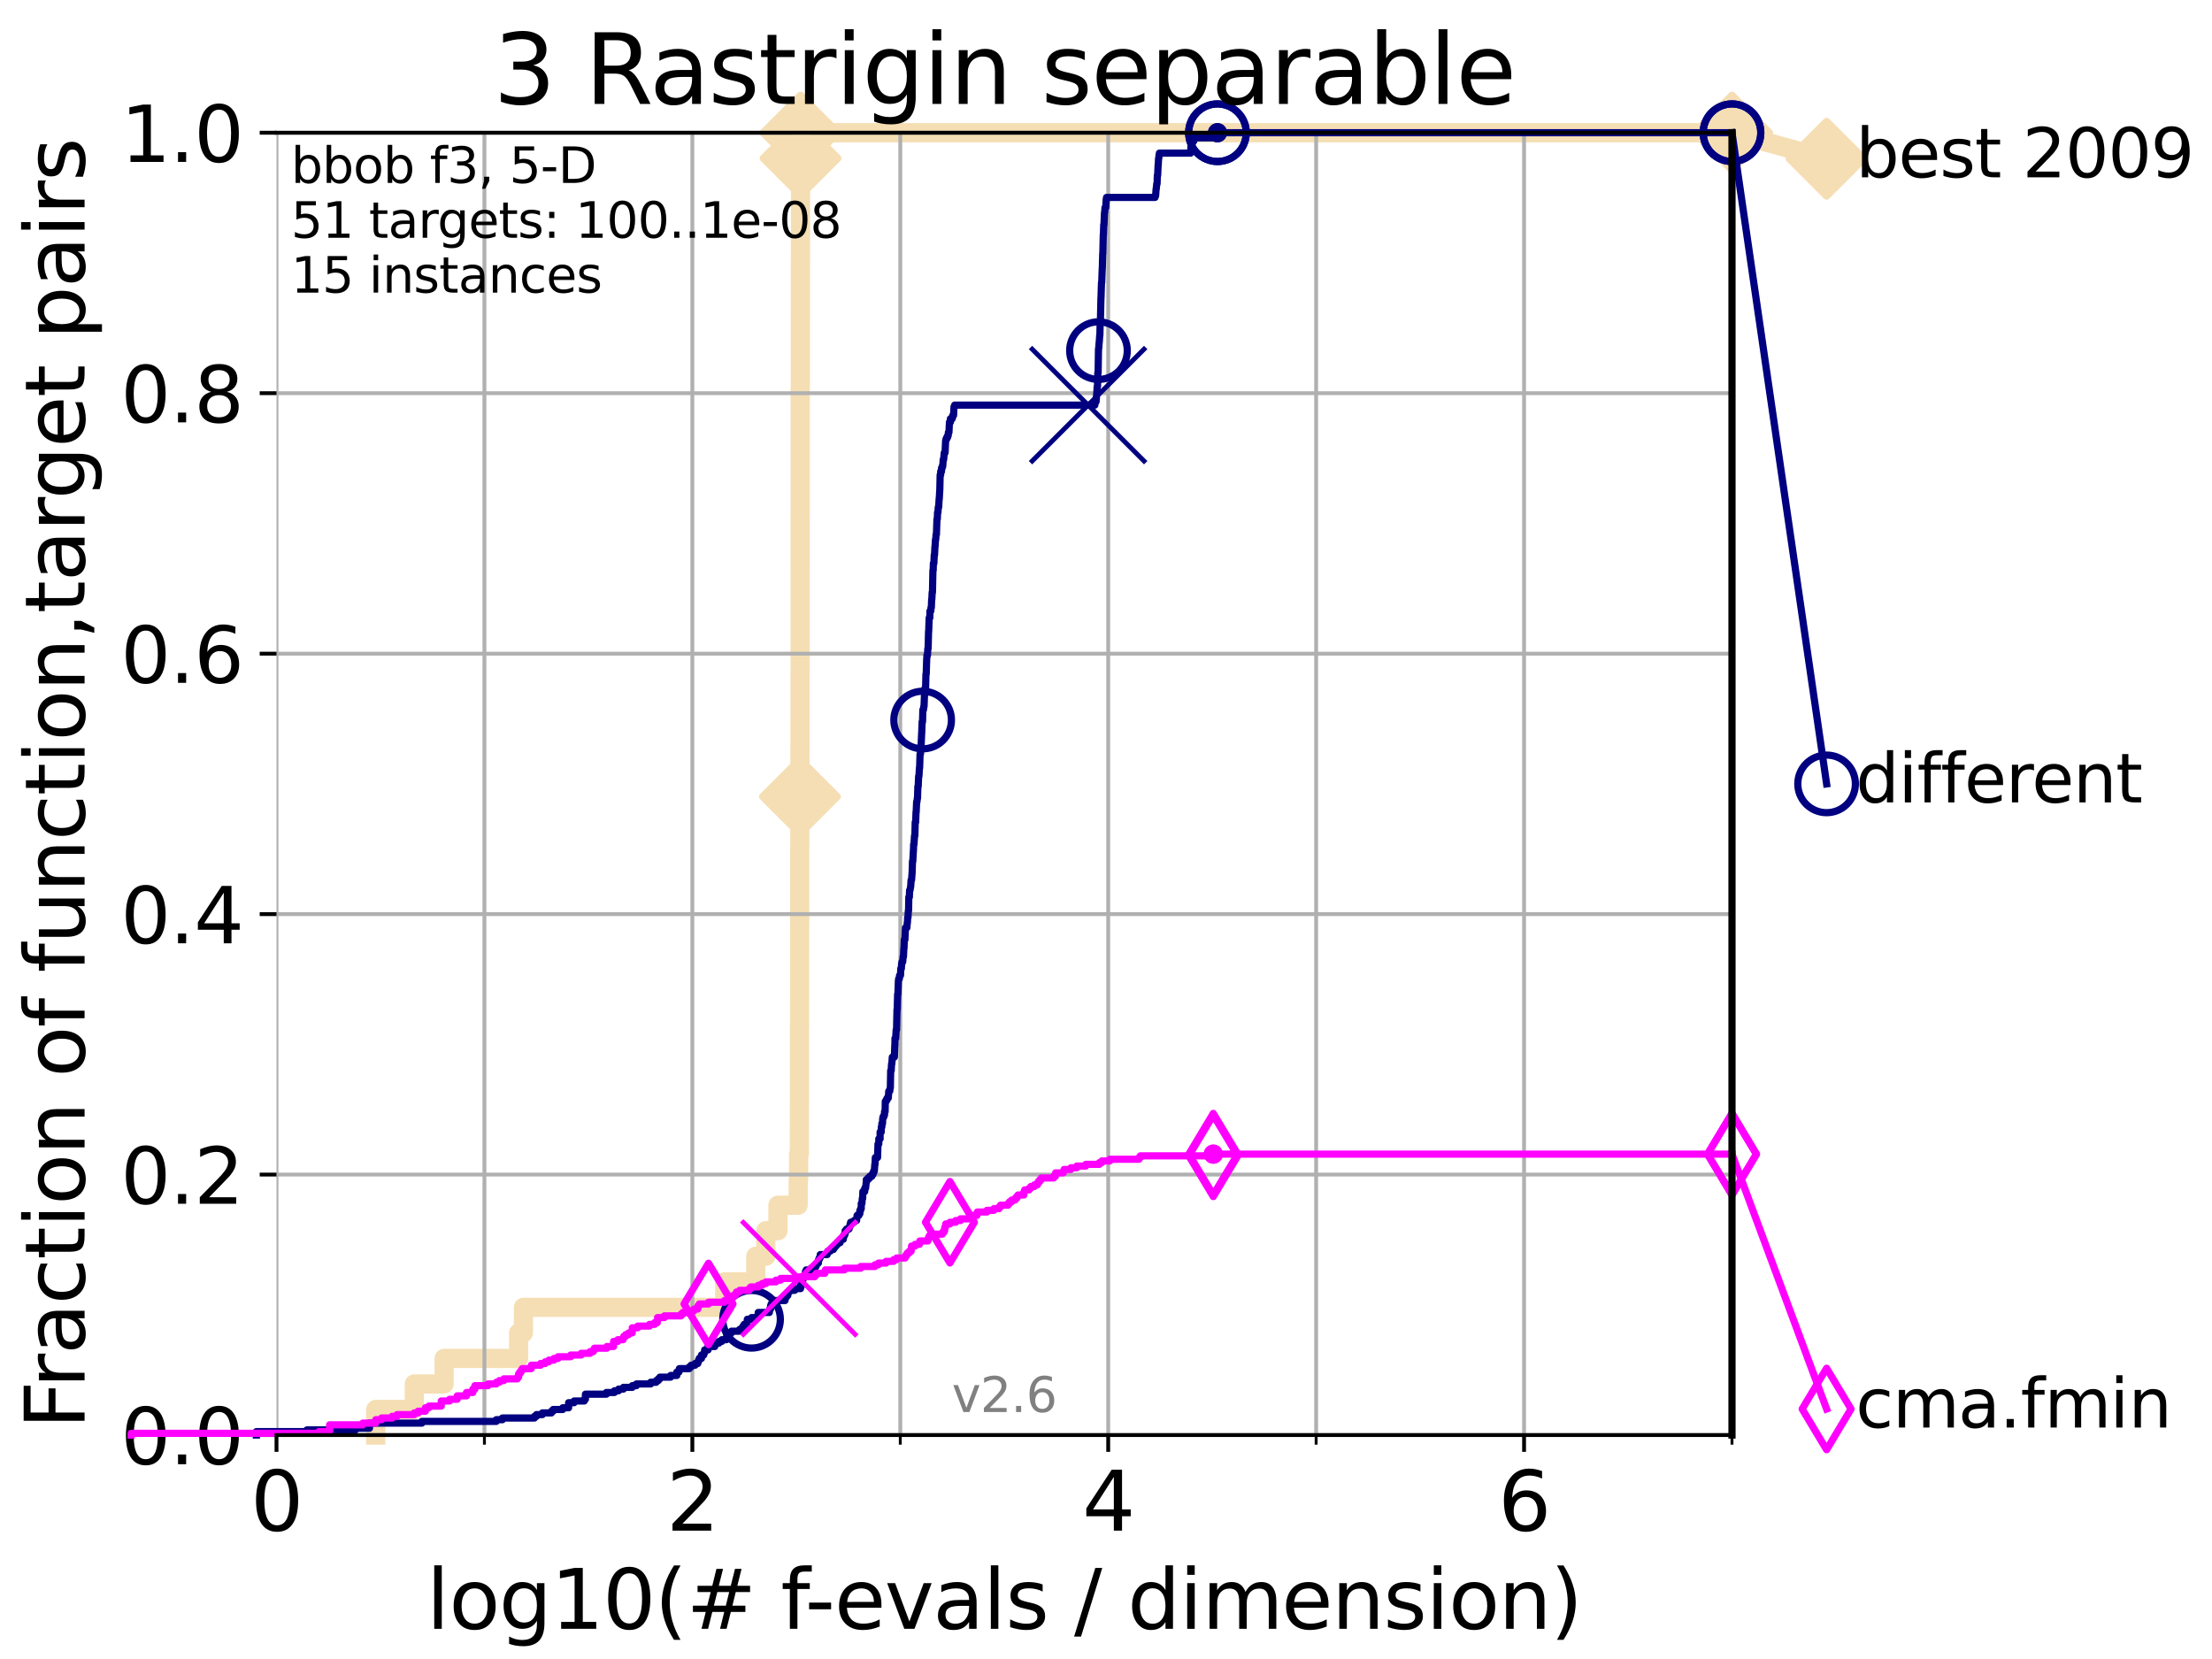 <?xml version="1.0" encoding="utf-8" standalone="no"?>
<!DOCTYPE svg PUBLIC "-//W3C//DTD SVG 1.1//EN"
  "http://www.w3.org/Graphics/SVG/1.1/DTD/svg11.dtd">
<svg height="345.6pt" version="1.1" viewBox="0 0 460.8 345.6" width="460.8pt" xmlns="http://www.w3.org/2000/svg" xmlns:xlink="http://www.w3.org/1999/xlink">
 <defs>
  <style type="text/css">*{stroke-linecap:butt;stroke-linejoin:round;}</style>
 </defs>
 <g id="figure_1">
  <g id="patch_1">
   <path d="M 0 345.6 
L 460.8 345.6 
L 460.8 0 
L 0 0 
z
" style="fill:#ffffff;"/>
  </g>
  <g id="axes_1">
   <g id="patch_2">
    <path d="M 57.6 298.944 
L 360.806 298.944 
L 360.806 27.648 
L 57.6 27.648 
z
" style="fill:#ffffff;"/>
   </g>
   <g id="line2d_1">
    <path d="M 78.267 298.944 
L 78.267 293.624 
L 86.307 293.624 
L 86.307 288.305 
L 92.52 288.305 
L 92.52 282.985 
L 108.034 282.985 
L 108.034 277.666 
L 109.038 277.666 
L 109.038 272.346 
L 150.985 272.346 
L 150.985 267.027 
L 157.438 267.027 
L 157.438 261.707 
L 159.535 261.707 
L 159.535 256.388 
L 162.06 256.388 
L 162.06 251.068 
L 166.275 251.068 
L 166.275 245.749 
L 166.368 245.749 
L 166.368 240.429 
L 166.518 240.429 
L 166.518 235.11 
L 166.53 235.11 
L 166.53 229.79 
L 166.541 229.79 
L 166.541 213.832 
L 166.564 213.832 
L 166.564 208.512 
L 166.576 208.512 
L 166.576 197.873 
L 166.587 197.873 
L 166.587 192.553 
L 166.599 192.553 
L 166.599 176.595 
L 166.61 176.595 
L 166.61 171.275 
L 166.633 171.275 
L 166.633 165.956 
L 166.644 165.956 
L 166.644 155.317 
L 166.656 155.317 
L 166.656 149.997 
L 166.667 149.997 
L 166.667 139.358 
L 166.679 139.358 
L 166.679 118.08 
L 166.69 118.08 
L 166.69 107.441 
L 166.701 107.441 
L 166.701 80.843 
L 166.724 80.843 
L 166.724 64.885 
L 166.735 64.885 
L 166.735 54.246 
L 166.747 54.246 
L 166.747 48.926 
L 166.758 48.926 
L 166.758 32.968 
L 166.77 32.968 
L 166.77 27.648 
L 360.806 27.648 
" style="fill:none;stroke:#f5deb3;stroke-linecap:square;stroke-width:4;"/>
   </g>
   <g id="line2d_2">
    <defs>
     <path d="M -0 7.778 
L 7.778 0 
L 0 -7.778 
L -7.778 -0 
z
" id="m46ca8166ab" style="stroke:#f5deb3;stroke-linejoin:miter;stroke-width:1.5;"/>
    </defs>
    <g>
     <use style="fill:#f5deb3;stroke:#f5deb3;stroke-linejoin:miter;stroke-width:1.5;" x="166.644" xlink:href="#m46ca8166ab" y="165.956"/>
     <use style="fill:#f5deb3;stroke:#f5deb3;stroke-linejoin:miter;stroke-width:1.5;" x="166.77" xlink:href="#m46ca8166ab" y="32.968"/>
     <use style="fill:#f5deb3;stroke:#f5deb3;stroke-linejoin:miter;stroke-width:1.5;" x="166.77" xlink:href="#m46ca8166ab" y="27.648"/>
     <use style="fill:#f5deb3;stroke:#f5deb3;stroke-linejoin:miter;stroke-width:1.5;" x="166.77" xlink:href="#m46ca8166ab" y="27.648"/>
     <use style="fill:#f5deb3;stroke:#f5deb3;stroke-linejoin:miter;stroke-width:1.5;" x="360.806" xlink:href="#m46ca8166ab" y="27.648"/>
    </g>
   </g>
   <g id="line2d_3">
    <path style="fill:none;stroke:#f5deb3;stroke-linecap:square;stroke-width:4;"/>
    <g/>
   </g>
   <g id="line2d_4">
    <path d="M 360.806 27.648 
L 380.515 33.074 
" style="fill:none;stroke:#f5deb3;stroke-linecap:square;stroke-width:4;"/>
    <g>
     <use style="fill:#f5deb3;stroke:#f5deb3;stroke-linejoin:miter;stroke-width:1.5;" x="360.806" xlink:href="#m46ca8166ab" y="27.648"/>
     <use style="fill:#f5deb3;stroke:#f5deb3;stroke-linejoin:miter;stroke-width:1.5;" x="380.515" xlink:href="#m46ca8166ab" y="33.074"/>
    </g>
   </g>
   <g id="matplotlib.axis_1">
    <g id="xtick_1">
     <g id="line2d_5">
      <path clip-path="url(#pc44eb82079)" d="M 57.6 298.944 
L 57.6 27.648 
" style="fill:none;stroke:#b0b0b0;stroke-linecap:square;stroke-width:0.8;"/>
     </g>
     <g id="line2d_6">
      <defs>
       <path d="M 0 0 
L 0 3.5 
" id="m13289d8b1b" style="stroke:#000000;stroke-width:0.8;"/>
      </defs>
      <g>
       <use style="stroke:#000000;stroke-width:0.8;" x="57.6" xlink:href="#m13289d8b1b" y="298.944"/>
      </g>
     </g>
     <g id="text_1">
      <!-- 0 -->
      <g transform="translate(52.192 318.861)scale(0.17 -0.17)">
       <defs>
        <path d="M 2034 4250 
Q 1547 4250 1301 3770 
Q 1056 3291 1056 2328 
Q 1056 1369 1301 889 
Q 1547 409 2034 409 
Q 2525 409 2770 889 
Q 3016 1369 3016 2328 
Q 3016 3291 2770 3770 
Q 2525 4250 2034 4250 
z
M 2034 4750 
Q 2819 4750 3233 4129 
Q 3647 3509 3647 2328 
Q 3647 1150 3233 529 
Q 2819 -91 2034 -91 
Q 1250 -91 836 529 
Q 422 1150 422 2328 
Q 422 3509 836 4129 
Q 1250 4750 2034 4750 
z
" id="DejaVuSans-30" transform="scale(0.016)"/>
       </defs>
       <use xlink:href="#DejaVuSans-30"/>
      </g>
     </g>
    </g>
    <g id="xtick_2">
     <g id="line2d_7">
      <path clip-path="url(#pc44eb82079)" d="M 144.23 298.944 
L 144.23 27.648 
" style="fill:none;stroke:#b0b0b0;stroke-linecap:square;stroke-width:0.8;"/>
     </g>
     <g id="line2d_8">
      <g>
       <use style="stroke:#000000;stroke-width:0.8;" x="144.23" xlink:href="#m13289d8b1b" y="298.944"/>
      </g>
     </g>
     <g id="text_2">
      <!-- 2 -->
      <g transform="translate(138.822 318.861)scale(0.17 -0.17)">
       <defs>
        <path d="M 1228 531 
L 3431 531 
L 3431 0 
L 469 0 
L 469 531 
Q 828 903 1448 1529 
Q 2069 2156 2228 2338 
Q 2531 2678 2651 2914 
Q 2772 3150 2772 3378 
Q 2772 3750 2511 3984 
Q 2250 4219 1831 4219 
Q 1534 4219 1204 4116 
Q 875 4013 500 3803 
L 500 4441 
Q 881 4594 1212 4672 
Q 1544 4750 1819 4750 
Q 2544 4750 2975 4387 
Q 3406 4025 3406 3419 
Q 3406 3131 3298 2873 
Q 3191 2616 2906 2266 
Q 2828 2175 2409 1742 
Q 1991 1309 1228 531 
z
" id="DejaVuSans-32" transform="scale(0.016)"/>
       </defs>
       <use xlink:href="#DejaVuSans-32"/>
      </g>
     </g>
    </g>
    <g id="xtick_3">
     <g id="line2d_9">
      <path clip-path="url(#pc44eb82079)" d="M 230.861 298.944 
L 230.861 27.648 
" style="fill:none;stroke:#b0b0b0;stroke-linecap:square;stroke-width:0.8;"/>
     </g>
     <g id="line2d_10">
      <g>
       <use style="stroke:#000000;stroke-width:0.8;" x="230.861" xlink:href="#m13289d8b1b" y="298.944"/>
      </g>
     </g>
     <g id="text_3">
      <!-- 4 -->
      <g transform="translate(225.453 318.861)scale(0.17 -0.17)">
       <defs>
        <path d="M 2419 4116 
L 825 1625 
L 2419 1625 
L 2419 4116 
z
M 2253 4666 
L 3047 4666 
L 3047 1625 
L 3713 1625 
L 3713 1100 
L 3047 1100 
L 3047 0 
L 2419 0 
L 2419 1100 
L 313 1100 
L 313 1709 
L 2253 4666 
z
" id="DejaVuSans-34" transform="scale(0.016)"/>
       </defs>
       <use xlink:href="#DejaVuSans-34"/>
      </g>
     </g>
    </g>
    <g id="xtick_4">
     <g id="line2d_11">
      <path clip-path="url(#pc44eb82079)" d="M 317.491 298.944 
L 317.491 27.648 
" style="fill:none;stroke:#b0b0b0;stroke-linecap:square;stroke-width:0.8;"/>
     </g>
     <g id="line2d_12">
      <g>
       <use style="stroke:#000000;stroke-width:0.8;" x="317.491" xlink:href="#m13289d8b1b" y="298.944"/>
      </g>
     </g>
     <g id="text_4">
      <!-- 6 -->
      <g transform="translate(312.083 318.861)scale(0.17 -0.17)">
       <defs>
        <path d="M 2113 2584 
Q 1688 2584 1439 2293 
Q 1191 2003 1191 1497 
Q 1191 994 1439 701 
Q 1688 409 2113 409 
Q 2538 409 2786 701 
Q 3034 994 3034 1497 
Q 3034 2003 2786 2293 
Q 2538 2584 2113 2584 
z
M 3366 4563 
L 3366 3988 
Q 3128 4100 2886 4159 
Q 2644 4219 2406 4219 
Q 1781 4219 1451 3797 
Q 1122 3375 1075 2522 
Q 1259 2794 1537 2939 
Q 1816 3084 2150 3084 
Q 2853 3084 3261 2657 
Q 3669 2231 3669 1497 
Q 3669 778 3244 343 
Q 2819 -91 2113 -91 
Q 1303 -91 875 529 
Q 447 1150 447 2328 
Q 447 3434 972 4092 
Q 1497 4750 2381 4750 
Q 2619 4750 2861 4703 
Q 3103 4656 3366 4563 
z
" id="DejaVuSans-36" transform="scale(0.016)"/>
       </defs>
       <use xlink:href="#DejaVuSans-36"/>
      </g>
     </g>
    </g>
    <g id="xtick_5">
     <g id="line2d_13">
      <path clip-path="url(#pc44eb82079)" d="M 100.915 298.944 
L 100.915 27.648 
" style="fill:none;stroke:#b0b0b0;stroke-linecap:square;stroke-width:0.8;"/>
     </g>
     <g id="line2d_14">
      <defs>
       <path d="M 0 0 
L 0 2 
" id="m2c85f7bd6b" style="stroke:#000000;stroke-width:0.6;"/>
      </defs>
      <g>
       <use style="stroke:#000000;stroke-width:0.6;" x="100.915" xlink:href="#m2c85f7bd6b" y="298.944"/>
      </g>
     </g>
    </g>
    <g id="xtick_6">
     <g id="line2d_15">
      <path clip-path="url(#pc44eb82079)" d="M 187.546 298.944 
L 187.546 27.648 
" style="fill:none;stroke:#b0b0b0;stroke-linecap:square;stroke-width:0.8;"/>
     </g>
     <g id="line2d_16">
      <g>
       <use style="stroke:#000000;stroke-width:0.6;" x="187.546" xlink:href="#m2c85f7bd6b" y="298.944"/>
      </g>
     </g>
    </g>
    <g id="xtick_7">
     <g id="line2d_17">
      <path clip-path="url(#pc44eb82079)" d="M 274.176 298.944 
L 274.176 27.648 
" style="fill:none;stroke:#b0b0b0;stroke-linecap:square;stroke-width:0.8;"/>
     </g>
     <g id="line2d_18">
      <g>
       <use style="stroke:#000000;stroke-width:0.6;" x="274.176" xlink:href="#m2c85f7bd6b" y="298.944"/>
      </g>
     </g>
    </g>
    <g id="xtick_8">
     <g id="line2d_19">
      <path clip-path="url(#pc44eb82079)" d="M 360.806 298.944 
L 360.806 27.648 
" style="fill:none;stroke:#b0b0b0;stroke-linecap:square;stroke-width:0.8;"/>
     </g>
     <g id="line2d_20">
      <g>
       <use style="stroke:#000000;stroke-width:0.6;" x="360.806" xlink:href="#m2c85f7bd6b" y="298.944"/>
      </g>
     </g>
    </g>
    <g id="text_5">
     <!-- log10(# f-evals / dimension) -->
     <g transform="translate(88.823 339.314)scale(0.17 -0.17)">
      <defs>
       <path d="M 603 4863 
L 1178 4863 
L 1178 0 
L 603 0 
L 603 4863 
z
" id="DejaVuSans-6c" transform="scale(0.016)"/>
       <path d="M 1959 3097 
Q 1497 3097 1228 2736 
Q 959 2375 959 1747 
Q 959 1119 1226 758 
Q 1494 397 1959 397 
Q 2419 397 2687 759 
Q 2956 1122 2956 1747 
Q 2956 2369 2687 2733 
Q 2419 3097 1959 3097 
z
M 1959 3584 
Q 2709 3584 3137 3096 
Q 3566 2609 3566 1747 
Q 3566 888 3137 398 
Q 2709 -91 1959 -91 
Q 1206 -91 779 398 
Q 353 888 353 1747 
Q 353 2609 779 3096 
Q 1206 3584 1959 3584 
z
" id="DejaVuSans-6f" transform="scale(0.016)"/>
       <path d="M 2906 1791 
Q 2906 2416 2648 2759 
Q 2391 3103 1925 3103 
Q 1463 3103 1205 2759 
Q 947 2416 947 1791 
Q 947 1169 1205 825 
Q 1463 481 1925 481 
Q 2391 481 2648 825 
Q 2906 1169 2906 1791 
z
M 3481 434 
Q 3481 -459 3084 -895 
Q 2688 -1331 1869 -1331 
Q 1566 -1331 1297 -1286 
Q 1028 -1241 775 -1147 
L 775 -588 
Q 1028 -725 1275 -790 
Q 1522 -856 1778 -856 
Q 2344 -856 2625 -561 
Q 2906 -266 2906 331 
L 2906 616 
Q 2728 306 2450 153 
Q 2172 0 1784 0 
Q 1141 0 747 490 
Q 353 981 353 1791 
Q 353 2603 747 3093 
Q 1141 3584 1784 3584 
Q 2172 3584 2450 3431 
Q 2728 3278 2906 2969 
L 2906 3500 
L 3481 3500 
L 3481 434 
z
" id="DejaVuSans-67" transform="scale(0.016)"/>
       <path d="M 794 531 
L 1825 531 
L 1825 4091 
L 703 3866 
L 703 4441 
L 1819 4666 
L 2450 4666 
L 2450 531 
L 3481 531 
L 3481 0 
L 794 0 
L 794 531 
z
" id="DejaVuSans-31" transform="scale(0.016)"/>
       <path d="M 1984 4856 
Q 1566 4138 1362 3434 
Q 1159 2731 1159 2009 
Q 1159 1288 1364 580 
Q 1569 -128 1984 -844 
L 1484 -844 
Q 1016 -109 783 600 
Q 550 1309 550 2009 
Q 550 2706 781 3412 
Q 1013 4119 1484 4856 
L 1984 4856 
z
" id="DejaVuSans-28" transform="scale(0.016)"/>
       <path d="M 3272 2816 
L 2363 2816 
L 2100 1772 
L 3016 1772 
L 3272 2816 
z
M 2803 4594 
L 2478 3297 
L 3391 3297 
L 3719 4594 
L 4219 4594 
L 3897 3297 
L 4872 3297 
L 4872 2816 
L 3775 2816 
L 3519 1772 
L 4513 1772 
L 4513 1294 
L 3397 1294 
L 3072 0 
L 2572 0 
L 2894 1294 
L 1978 1294 
L 1656 0 
L 1153 0 
L 1478 1294 
L 494 1294 
L 494 1772 
L 1594 1772 
L 1856 2816 
L 850 2816 
L 850 3297 
L 1978 3297 
L 2297 4594 
L 2803 4594 
z
" id="DejaVuSans-23" transform="scale(0.016)"/>
       <path id="DejaVuSans-20" transform="scale(0.016)"/>
       <path d="M 2375 4863 
L 2375 4384 
L 1825 4384 
Q 1516 4384 1395 4259 
Q 1275 4134 1275 3809 
L 1275 3500 
L 2222 3500 
L 2222 3053 
L 1275 3053 
L 1275 0 
L 697 0 
L 697 3053 
L 147 3053 
L 147 3500 
L 697 3500 
L 697 3744 
Q 697 4328 969 4595 
Q 1241 4863 1831 4863 
L 2375 4863 
z
" id="DejaVuSans-66" transform="scale(0.016)"/>
       <path d="M 313 2009 
L 1997 2009 
L 1997 1497 
L 313 1497 
L 313 2009 
z
" id="DejaVuSans-2d" transform="scale(0.016)"/>
       <path d="M 3597 1894 
L 3597 1613 
L 953 1613 
Q 991 1019 1311 708 
Q 1631 397 2203 397 
Q 2534 397 2845 478 
Q 3156 559 3463 722 
L 3463 178 
Q 3153 47 2828 -22 
Q 2503 -91 2169 -91 
Q 1331 -91 842 396 
Q 353 884 353 1716 
Q 353 2575 817 3079 
Q 1281 3584 2069 3584 
Q 2775 3584 3186 3129 
Q 3597 2675 3597 1894 
z
M 3022 2063 
Q 3016 2534 2758 2815 
Q 2500 3097 2075 3097 
Q 1594 3097 1305 2825 
Q 1016 2553 972 2059 
L 3022 2063 
z
" id="DejaVuSans-65" transform="scale(0.016)"/>
       <path d="M 191 3500 
L 800 3500 
L 1894 563 
L 2988 3500 
L 3597 3500 
L 2284 0 
L 1503 0 
L 191 3500 
z
" id="DejaVuSans-76" transform="scale(0.016)"/>
       <path d="M 2194 1759 
Q 1497 1759 1228 1600 
Q 959 1441 959 1056 
Q 959 750 1161 570 
Q 1363 391 1709 391 
Q 2188 391 2477 730 
Q 2766 1069 2766 1631 
L 2766 1759 
L 2194 1759 
z
M 3341 1997 
L 3341 0 
L 2766 0 
L 2766 531 
Q 2569 213 2275 61 
Q 1981 -91 1556 -91 
Q 1019 -91 701 211 
Q 384 513 384 1019 
Q 384 1609 779 1909 
Q 1175 2209 1959 2209 
L 2766 2209 
L 2766 2266 
Q 2766 2663 2505 2880 
Q 2244 3097 1772 3097 
Q 1472 3097 1187 3025 
Q 903 2953 641 2809 
L 641 3341 
Q 956 3463 1253 3523 
Q 1550 3584 1831 3584 
Q 2591 3584 2966 3190 
Q 3341 2797 3341 1997 
z
" id="DejaVuSans-61" transform="scale(0.016)"/>
       <path d="M 2834 3397 
L 2834 2853 
Q 2591 2978 2328 3040 
Q 2066 3103 1784 3103 
Q 1356 3103 1142 2972 
Q 928 2841 928 2578 
Q 928 2378 1081 2264 
Q 1234 2150 1697 2047 
L 1894 2003 
Q 2506 1872 2764 1633 
Q 3022 1394 3022 966 
Q 3022 478 2636 193 
Q 2250 -91 1575 -91 
Q 1294 -91 989 -36 
Q 684 19 347 128 
L 347 722 
Q 666 556 975 473 
Q 1284 391 1588 391 
Q 1994 391 2212 530 
Q 2431 669 2431 922 
Q 2431 1156 2273 1281 
Q 2116 1406 1581 1522 
L 1381 1569 
Q 847 1681 609 1914 
Q 372 2147 372 2553 
Q 372 3047 722 3315 
Q 1072 3584 1716 3584 
Q 2034 3584 2315 3537 
Q 2597 3491 2834 3397 
z
" id="DejaVuSans-73" transform="scale(0.016)"/>
       <path d="M 1625 4666 
L 2156 4666 
L 531 -594 
L 0 -594 
L 1625 4666 
z
" id="DejaVuSans-2f" transform="scale(0.016)"/>
       <path d="M 2906 2969 
L 2906 4863 
L 3481 4863 
L 3481 0 
L 2906 0 
L 2906 525 
Q 2725 213 2448 61 
Q 2172 -91 1784 -91 
Q 1150 -91 751 415 
Q 353 922 353 1747 
Q 353 2572 751 3078 
Q 1150 3584 1784 3584 
Q 2172 3584 2448 3432 
Q 2725 3281 2906 2969 
z
M 947 1747 
Q 947 1113 1208 752 
Q 1469 391 1925 391 
Q 2381 391 2643 752 
Q 2906 1113 2906 1747 
Q 2906 2381 2643 2742 
Q 2381 3103 1925 3103 
Q 1469 3103 1208 2742 
Q 947 2381 947 1747 
z
" id="DejaVuSans-64" transform="scale(0.016)"/>
       <path d="M 603 3500 
L 1178 3500 
L 1178 0 
L 603 0 
L 603 3500 
z
M 603 4863 
L 1178 4863 
L 1178 4134 
L 603 4134 
L 603 4863 
z
" id="DejaVuSans-69" transform="scale(0.016)"/>
       <path d="M 3328 2828 
Q 3544 3216 3844 3400 
Q 4144 3584 4550 3584 
Q 5097 3584 5394 3201 
Q 5691 2819 5691 2113 
L 5691 0 
L 5113 0 
L 5113 2094 
Q 5113 2597 4934 2840 
Q 4756 3084 4391 3084 
Q 3944 3084 3684 2787 
Q 3425 2491 3425 1978 
L 3425 0 
L 2847 0 
L 2847 2094 
Q 2847 2600 2669 2842 
Q 2491 3084 2119 3084 
Q 1678 3084 1418 2786 
Q 1159 2488 1159 1978 
L 1159 0 
L 581 0 
L 581 3500 
L 1159 3500 
L 1159 2956 
Q 1356 3278 1631 3431 
Q 1906 3584 2284 3584 
Q 2666 3584 2933 3390 
Q 3200 3197 3328 2828 
z
" id="DejaVuSans-6d" transform="scale(0.016)"/>
       <path d="M 3513 2113 
L 3513 0 
L 2938 0 
L 2938 2094 
Q 2938 2591 2744 2837 
Q 2550 3084 2163 3084 
Q 1697 3084 1428 2787 
Q 1159 2491 1159 1978 
L 1159 0 
L 581 0 
L 581 3500 
L 1159 3500 
L 1159 2956 
Q 1366 3272 1645 3428 
Q 1925 3584 2291 3584 
Q 2894 3584 3203 3211 
Q 3513 2838 3513 2113 
z
" id="DejaVuSans-6e" transform="scale(0.016)"/>
       <path d="M 513 4856 
L 1013 4856 
Q 1481 4119 1714 3412 
Q 1947 2706 1947 2009 
Q 1947 1309 1714 600 
Q 1481 -109 1013 -844 
L 513 -844 
Q 928 -128 1133 580 
Q 1338 1288 1338 2009 
Q 1338 2731 1133 3434 
Q 928 4138 513 4856 
z
" id="DejaVuSans-29" transform="scale(0.016)"/>
      </defs>
      <use xlink:href="#DejaVuSans-6c"/>
      <use x="27.783" xlink:href="#DejaVuSans-6f"/>
      <use x="88.965" xlink:href="#DejaVuSans-67"/>
      <use x="152.441" xlink:href="#DejaVuSans-31"/>
      <use x="216.064" xlink:href="#DejaVuSans-30"/>
      <use x="279.688" xlink:href="#DejaVuSans-28"/>
      <use x="318.701" xlink:href="#DejaVuSans-23"/>
      <use x="402.49" xlink:href="#DejaVuSans-20"/>
      <use x="434.277" xlink:href="#DejaVuSans-66"/>
      <use x="463.982" xlink:href="#DejaVuSans-2d"/>
      <use x="500.066" xlink:href="#DejaVuSans-65"/>
      <use x="561.59" xlink:href="#DejaVuSans-76"/>
      <use x="620.77" xlink:href="#DejaVuSans-61"/>
      <use x="682.049" xlink:href="#DejaVuSans-6c"/>
      <use x="709.832" xlink:href="#DejaVuSans-73"/>
      <use x="761.932" xlink:href="#DejaVuSans-20"/>
      <use x="793.719" xlink:href="#DejaVuSans-2f"/>
      <use x="827.41" xlink:href="#DejaVuSans-20"/>
      <use x="859.197" xlink:href="#DejaVuSans-64"/>
      <use x="922.674" xlink:href="#DejaVuSans-69"/>
      <use x="950.457" xlink:href="#DejaVuSans-6d"/>
      <use x="1047.869" xlink:href="#DejaVuSans-65"/>
      <use x="1109.393" xlink:href="#DejaVuSans-6e"/>
      <use x="1172.771" xlink:href="#DejaVuSans-73"/>
      <use x="1224.871" xlink:href="#DejaVuSans-69"/>
      <use x="1252.654" xlink:href="#DejaVuSans-6f"/>
      <use x="1313.836" xlink:href="#DejaVuSans-6e"/>
      <use x="1377.215" xlink:href="#DejaVuSans-29"/>
     </g>
    </g>
   </g>
   <g id="matplotlib.axis_2">
    <g id="ytick_1">
     <g id="line2d_21">
      <path clip-path="url(#pc44eb82079)" d="M 57.6 298.944 
L 360.806 298.944 
" style="fill:none;stroke:#b0b0b0;stroke-linecap:square;stroke-width:0.8;"/>
     </g>
     <g id="line2d_22">
      <defs>
       <path d="M 0 0 
L -3.5 0 
" id="m0c3e6f7c76" style="stroke:#000000;stroke-width:0.8;"/>
      </defs>
      <g>
       <use style="stroke:#000000;stroke-width:0.8;" x="57.6" xlink:href="#m0c3e6f7c76" y="298.944"/>
      </g>
     </g>
     <g id="text_6">
      <!-- 0.0 -->
      <g transform="translate(25.155 305.023)scale(0.16 -0.16)">
       <defs>
        <path d="M 684 794 
L 1344 794 
L 1344 0 
L 684 0 
L 684 794 
z
" id="DejaVuSans-2e" transform="scale(0.016)"/>
       </defs>
       <use xlink:href="#DejaVuSans-30"/>
       <use x="63.623" xlink:href="#DejaVuSans-2e"/>
       <use x="95.41" xlink:href="#DejaVuSans-30"/>
      </g>
     </g>
    </g>
    <g id="ytick_2">
     <g id="line2d_23">
      <path clip-path="url(#pc44eb82079)" d="M 57.6 244.685 
L 360.806 244.685 
" style="fill:none;stroke:#b0b0b0;stroke-linecap:square;stroke-width:0.8;"/>
     </g>
     <g id="line2d_24">
      <g>
       <use style="stroke:#000000;stroke-width:0.8;" x="57.6" xlink:href="#m0c3e6f7c76" y="244.685"/>
      </g>
     </g>
     <g id="text_7">
      <!-- 0.2 -->
      <g transform="translate(25.155 250.764)scale(0.16 -0.16)">
       <use xlink:href="#DejaVuSans-30"/>
       <use x="63.623" xlink:href="#DejaVuSans-2e"/>
       <use x="95.41" xlink:href="#DejaVuSans-32"/>
      </g>
     </g>
    </g>
    <g id="ytick_3">
     <g id="line2d_25">
      <path clip-path="url(#pc44eb82079)" d="M 57.6 190.426 
L 360.806 190.426 
" style="fill:none;stroke:#b0b0b0;stroke-linecap:square;stroke-width:0.8;"/>
     </g>
     <g id="line2d_26">
      <g>
       <use style="stroke:#000000;stroke-width:0.8;" x="57.6" xlink:href="#m0c3e6f7c76" y="190.426"/>
      </g>
     </g>
     <g id="text_8">
      <!-- 0.4 -->
      <g transform="translate(25.155 196.504)scale(0.16 -0.16)">
       <use xlink:href="#DejaVuSans-30"/>
       <use x="63.623" xlink:href="#DejaVuSans-2e"/>
       <use x="95.41" xlink:href="#DejaVuSans-34"/>
      </g>
     </g>
    </g>
    <g id="ytick_4">
     <g id="line2d_27">
      <path clip-path="url(#pc44eb82079)" d="M 57.6 136.166 
L 360.806 136.166 
" style="fill:none;stroke:#b0b0b0;stroke-linecap:square;stroke-width:0.8;"/>
     </g>
     <g id="line2d_28">
      <g>
       <use style="stroke:#000000;stroke-width:0.8;" x="57.6" xlink:href="#m0c3e6f7c76" y="136.166"/>
      </g>
     </g>
     <g id="text_9">
      <!-- 0.6 -->
      <g transform="translate(25.155 142.245)scale(0.16 -0.16)">
       <use xlink:href="#DejaVuSans-30"/>
       <use x="63.623" xlink:href="#DejaVuSans-2e"/>
       <use x="95.41" xlink:href="#DejaVuSans-36"/>
      </g>
     </g>
    </g>
    <g id="ytick_5">
     <g id="line2d_29">
      <path clip-path="url(#pc44eb82079)" d="M 57.6 81.907 
L 360.806 81.907 
" style="fill:none;stroke:#b0b0b0;stroke-linecap:square;stroke-width:0.8;"/>
     </g>
     <g id="line2d_30">
      <g>
       <use style="stroke:#000000;stroke-width:0.8;" x="57.6" xlink:href="#m0c3e6f7c76" y="81.907"/>
      </g>
     </g>
     <g id="text_10">
      <!-- 0.8 -->
      <g transform="translate(25.155 87.986)scale(0.16 -0.16)">
       <defs>
        <path d="M 2034 2216 
Q 1584 2216 1326 1975 
Q 1069 1734 1069 1313 
Q 1069 891 1326 650 
Q 1584 409 2034 409 
Q 2484 409 2743 651 
Q 3003 894 3003 1313 
Q 3003 1734 2745 1975 
Q 2488 2216 2034 2216 
z
M 1403 2484 
Q 997 2584 770 2862 
Q 544 3141 544 3541 
Q 544 4100 942 4425 
Q 1341 4750 2034 4750 
Q 2731 4750 3128 4425 
Q 3525 4100 3525 3541 
Q 3525 3141 3298 2862 
Q 3072 2584 2669 2484 
Q 3125 2378 3379 2068 
Q 3634 1759 3634 1313 
Q 3634 634 3220 271 
Q 2806 -91 2034 -91 
Q 1263 -91 848 271 
Q 434 634 434 1313 
Q 434 1759 690 2068 
Q 947 2378 1403 2484 
z
M 1172 3481 
Q 1172 3119 1398 2916 
Q 1625 2713 2034 2713 
Q 2441 2713 2670 2916 
Q 2900 3119 2900 3481 
Q 2900 3844 2670 4047 
Q 2441 4250 2034 4250 
Q 1625 4250 1398 4047 
Q 1172 3844 1172 3481 
z
" id="DejaVuSans-38" transform="scale(0.016)"/>
       </defs>
       <use xlink:href="#DejaVuSans-30"/>
       <use x="63.623" xlink:href="#DejaVuSans-2e"/>
       <use x="95.41" xlink:href="#DejaVuSans-38"/>
      </g>
     </g>
    </g>
    <g id="ytick_6">
     <g id="line2d_31">
      <path clip-path="url(#pc44eb82079)" d="M 57.6 27.648 
L 360.806 27.648 
" style="fill:none;stroke:#b0b0b0;stroke-linecap:square;stroke-width:0.8;"/>
     </g>
     <g id="line2d_32">
      <g>
       <use style="stroke:#000000;stroke-width:0.8;" x="57.6" xlink:href="#m0c3e6f7c76" y="27.648"/>
      </g>
     </g>
     <g id="text_11">
      <!-- 1.0 -->
      <g transform="translate(25.155 33.727)scale(0.16 -0.16)">
       <use xlink:href="#DejaVuSans-31"/>
       <use x="63.623" xlink:href="#DejaVuSans-2e"/>
       <use x="95.41" xlink:href="#DejaVuSans-30"/>
      </g>
     </g>
    </g>
    <g id="text_12">
     <!-- Fraction of function,target pairs -->
     <g transform="translate(17.62 297.681)rotate(-90)scale(0.17 -0.17)">
      <defs>
       <path d="M 628 4666 
L 3309 4666 
L 3309 4134 
L 1259 4134 
L 1259 2759 
L 3109 2759 
L 3109 2228 
L 1259 2228 
L 1259 0 
L 628 0 
L 628 4666 
z
" id="DejaVuSans-46" transform="scale(0.016)"/>
       <path d="M 2631 2963 
Q 2534 3019 2420 3045 
Q 2306 3072 2169 3072 
Q 1681 3072 1420 2755 
Q 1159 2438 1159 1844 
L 1159 0 
L 581 0 
L 581 3500 
L 1159 3500 
L 1159 2956 
Q 1341 3275 1631 3429 
Q 1922 3584 2338 3584 
Q 2397 3584 2469 3576 
Q 2541 3569 2628 3553 
L 2631 2963 
z
" id="DejaVuSans-72" transform="scale(0.016)"/>
       <path d="M 3122 3366 
L 3122 2828 
Q 2878 2963 2633 3030 
Q 2388 3097 2138 3097 
Q 1578 3097 1268 2742 
Q 959 2388 959 1747 
Q 959 1106 1268 751 
Q 1578 397 2138 397 
Q 2388 397 2633 464 
Q 2878 531 3122 666 
L 3122 134 
Q 2881 22 2623 -34 
Q 2366 -91 2075 -91 
Q 1284 -91 818 406 
Q 353 903 353 1747 
Q 353 2603 823 3093 
Q 1294 3584 2113 3584 
Q 2378 3584 2631 3529 
Q 2884 3475 3122 3366 
z
" id="DejaVuSans-63" transform="scale(0.016)"/>
       <path d="M 1172 4494 
L 1172 3500 
L 2356 3500 
L 2356 3053 
L 1172 3053 
L 1172 1153 
Q 1172 725 1289 603 
Q 1406 481 1766 481 
L 2356 481 
L 2356 0 
L 1766 0 
Q 1100 0 847 248 
Q 594 497 594 1153 
L 594 3053 
L 172 3053 
L 172 3500 
L 594 3500 
L 594 4494 
L 1172 4494 
z
" id="DejaVuSans-74" transform="scale(0.016)"/>
       <path d="M 544 1381 
L 544 3500 
L 1119 3500 
L 1119 1403 
Q 1119 906 1312 657 
Q 1506 409 1894 409 
Q 2359 409 2629 706 
Q 2900 1003 2900 1516 
L 2900 3500 
L 3475 3500 
L 3475 0 
L 2900 0 
L 2900 538 
Q 2691 219 2414 64 
Q 2138 -91 1772 -91 
Q 1169 -91 856 284 
Q 544 659 544 1381 
z
M 1991 3584 
L 1991 3584 
z
" id="DejaVuSans-75" transform="scale(0.016)"/>
       <path d="M 750 794 
L 1409 794 
L 1409 256 
L 897 -744 
L 494 -744 
L 750 256 
L 750 794 
z
" id="DejaVuSans-2c" transform="scale(0.016)"/>
       <path d="M 1159 525 
L 1159 -1331 
L 581 -1331 
L 581 3500 
L 1159 3500 
L 1159 2969 
Q 1341 3281 1617 3432 
Q 1894 3584 2278 3584 
Q 2916 3584 3314 3078 
Q 3713 2572 3713 1747 
Q 3713 922 3314 415 
Q 2916 -91 2278 -91 
Q 1894 -91 1617 61 
Q 1341 213 1159 525 
z
M 3116 1747 
Q 3116 2381 2855 2742 
Q 2594 3103 2138 3103 
Q 1681 3103 1420 2742 
Q 1159 2381 1159 1747 
Q 1159 1113 1420 752 
Q 1681 391 2138 391 
Q 2594 391 2855 752 
Q 3116 1113 3116 1747 
z
" id="DejaVuSans-70" transform="scale(0.016)"/>
      </defs>
      <use xlink:href="#DejaVuSans-46"/>
      <use x="50.27" xlink:href="#DejaVuSans-72"/>
      <use x="91.383" xlink:href="#DejaVuSans-61"/>
      <use x="152.662" xlink:href="#DejaVuSans-63"/>
      <use x="207.643" xlink:href="#DejaVuSans-74"/>
      <use x="246.852" xlink:href="#DejaVuSans-69"/>
      <use x="274.635" xlink:href="#DejaVuSans-6f"/>
      <use x="335.816" xlink:href="#DejaVuSans-6e"/>
      <use x="399.195" xlink:href="#DejaVuSans-20"/>
      <use x="430.982" xlink:href="#DejaVuSans-6f"/>
      <use x="492.164" xlink:href="#DejaVuSans-66"/>
      <use x="527.369" xlink:href="#DejaVuSans-20"/>
      <use x="559.156" xlink:href="#DejaVuSans-66"/>
      <use x="594.361" xlink:href="#DejaVuSans-75"/>
      <use x="657.74" xlink:href="#DejaVuSans-6e"/>
      <use x="721.119" xlink:href="#DejaVuSans-63"/>
      <use x="776.1" xlink:href="#DejaVuSans-74"/>
      <use x="815.309" xlink:href="#DejaVuSans-69"/>
      <use x="843.092" xlink:href="#DejaVuSans-6f"/>
      <use x="904.273" xlink:href="#DejaVuSans-6e"/>
      <use x="967.652" xlink:href="#DejaVuSans-2c"/>
      <use x="999.439" xlink:href="#DejaVuSans-74"/>
      <use x="1038.648" xlink:href="#DejaVuSans-61"/>
      <use x="1099.928" xlink:href="#DejaVuSans-72"/>
      <use x="1139.291" xlink:href="#DejaVuSans-67"/>
      <use x="1202.768" xlink:href="#DejaVuSans-65"/>
      <use x="1264.291" xlink:href="#DejaVuSans-74"/>
      <use x="1303.5" xlink:href="#DejaVuSans-20"/>
      <use x="1335.287" xlink:href="#DejaVuSans-70"/>
      <use x="1398.764" xlink:href="#DejaVuSans-61"/>
      <use x="1460.043" xlink:href="#DejaVuSans-69"/>
      <use x="1487.826" xlink:href="#DejaVuSans-72"/>
      <use x="1528.939" xlink:href="#DejaVuSans-73"/>
     </g>
    </g>
   </g>
   <g id="line2d_33">
    <defs>
     <path d="M 0 1.5 
C 0.398 1.5 0.779 1.342 1.061 1.061 
C 1.342 0.779 1.5 0.398 1.5 0 
C 1.5 -0.398 1.342 -0.779 1.061 -1.061 
C 0.779 -1.342 0.398 -1.5 0 -1.5 
C -0.398 -1.5 -0.779 -1.342 -1.061 -1.061 
C -1.342 -0.779 -1.5 -0.398 -1.5 0 
C -1.5 0.398 -1.342 0.779 -1.061 1.061 
C -0.779 1.342 -0.398 1.5 0 1.5 
z
" id="me0be926fe7" style="stroke:#f5deb3;"/>
    </defs>
    <g>
     <use style="fill:#f5deb3;stroke:#f5deb3;" x="166.77" xlink:href="#me0be926fe7" y="27.648"/>
     <use style="fill:#f5deb3;stroke:#f5deb3;" x="166.77" xlink:href="#me0be926fe7" y="27.648"/>
    </g>
   </g>
   <g id="line2d_34">
    <defs>
     <path d="M 0 1.5 
C 0.398 1.5 0.779 1.342 1.061 1.061 
C 1.342 0.779 1.5 0.398 1.5 0 
C 1.5 -0.398 1.342 -0.779 1.061 -1.061 
C 0.779 -1.342 0.398 -1.5 0 -1.5 
C -0.398 -1.5 -0.779 -1.342 -1.061 -1.061 
C -1.342 -0.779 -1.5 -0.398 -1.5 0 
C -1.5 0.398 -1.342 0.779 -1.061 1.061 
C -0.779 1.342 -0.398 1.5 0 1.5 
z
" id="m38fd7c5ccb" style="stroke:#000080;"/>
    </defs>
    <g>
     <use style="fill:#000080;stroke:#000080;" x="253.622" xlink:href="#m38fd7c5ccb" y="27.648"/>
     <use style="fill:#000080;stroke:#000080;" x="253.622" xlink:href="#m38fd7c5ccb" y="27.648"/>
    </g>
   </g>
   <g id="line2d_35">
    <path d="M 53.402 298.944 
L 53.402 298.235 
L 63.93 298.235 
L 63.93 297.88 
L 74.069 297.88 
L 74.069 297.525 
L 76.969 297.525 
L 76.969 296.462 
L 87.876 296.462 
L 87.876 296.107 
L 103.38 296.107 
L 103.38 295.752 
L 104.656 295.752 
L 104.656 295.398 
L 111.335 295.398 
L 111.335 295.043 
L 111.762 295.043 
L 111.762 294.688 
L 112.989 294.688 
L 112.989 294.334 
L 114.872 294.334 
L 114.872 293.979 
L 115.227 293.979 
L 115.227 293.624 
L 117.227 293.624 
L 117.227 293.27 
L 118.451 293.27 
L 118.451 292.206 
L 119.6 292.206 
L 119.6 291.851 
L 121.707 291.851 
L 121.707 291.497 
L 121.954 291.497 
L 121.954 290.433 
L 126.323 290.433 
L 126.323 290.078 
L 128.001 290.078 
L 128.001 289.723 
L 128.872 289.723 
L 128.872 289.369 
L 129.866 289.369 
L 129.866 289.014 
L 131.711 289.014 
L 131.711 288.66 
L 132.569 288.66 
L 132.569 288.305 
L 135.539 288.305 
L 135.539 287.95 
L 136.697 287.95 
L 136.697 287.596 
L 137.141 287.596 
L 137.141 287.241 
L 137.467 287.241 
L 137.467 286.886 
L 139.701 286.886 
L 139.701 286.532 
L 140.995 286.532 
L 140.995 285.822 
L 141.437 285.822 
L 141.524 285.113 
L 143.58 285.113 
L 143.58 284.759 
L 143.965 284.759 
L 143.965 284.404 
L 144.786 284.404 
L 144.786 284.049 
L 145.362 284.049 
L 145.362 283.695 
L 145.503 283.695 
L 145.503 283.34 
L 145.643 283.34 
L 145.643 282.985 
L 146.126 282.985 
L 146.126 282.276 
L 146.596 282.276 
L 146.596 281.922 
L 146.728 281.922 
L 146.794 281.212 
L 147.503 281.212 
L 147.503 280.503 
L 148.904 280.503 
L 148.962 279.794 
L 149.764 279.794 
L 149.764 279.439 
L 150.371 279.439 
L 150.371 279.084 
L 151.324 279.084 
L 151.375 278.375 
L 151.883 278.375 
L 151.933 277.666 
L 152.377 277.666 
L 152.377 277.311 
L 154.057 277.311 
L 154.057 276.957 
L 154.541 276.957 
L 154.541 276.602 
L 154.801 276.602 
L 154.801 276.247 
L 155.014 276.247 
L 155.014 275.893 
L 155.599 275.893 
L 155.681 274.829 
L 156.56 274.829 
L 156.56 274.474 
L 157.88 274.474 
L 157.953 273.41 
L 160.271 273.41 
L 160.335 272.701 
L 160.526 272.701 
L 160.526 271.992 
L 160.652 271.992 
L 160.652 271.637 
L 161.087 271.637 
L 161.087 271.282 
L 161.512 271.282 
L 161.512 270.928 
L 163.532 270.928 
L 163.559 270.219 
L 163.826 270.219 
L 163.826 269.864 
L 164.116 269.864 
L 164.116 269.155 
L 164.427 269.155 
L 164.427 268.8 
L 165.55 268.8 
L 165.55 268.445 
L 166.77 268.445 
L 166.77 267.736 
L 167.062 267.736 
L 167.152 266.672 
L 167.263 266.672 
L 167.263 266.318 
L 167.417 266.318 
L 167.417 265.963 
L 167.7 265.963 
L 167.786 264.899 
L 167.957 264.899 
L 167.957 264.544 
L 168.974 264.544 
L 168.974 264.19 
L 169.492 264.19 
L 169.492 263.835 
L 169.996 263.835 
L 169.996 263.48 
L 170.148 263.48 
L 170.148 263.126 
L 170.487 263.126 
L 170.505 262.417 
L 170.654 262.417 
L 170.654 262.062 
L 170.837 262.062 
L 170.874 261.353 
L 172.314 261.353 
L 172.314 260.998 
L 172.449 260.998 
L 172.449 260.643 
L 172.962 260.643 
L 172.962 260.289 
L 173.621 260.289 
L 173.621 259.934 
L 173.856 259.934 
L 173.856 259.579 
L 174.165 259.579 
L 174.165 259.225 
L 174.484 259.225 
L 174.484 258.87 
L 175.004 258.87 
L 175.092 258.161 
L 175.68 258.161 
L 175.68 257.452 
L 175.905 257.452 
L 175.905 257.097 
L 176.058 257.097 
L 176.058 256.388 
L 176.334 256.388 
L 176.334 256.033 
L 176.859 256.033 
L 176.859 255.678 
L 177.004 255.678 
L 177.096 254.969 
L 177.201 254.969 
L 177.201 254.615 
L 177.917 254.615 
L 177.917 254.26 
L 178.437 254.26 
L 178.547 253.196 
L 178.92 253.196 
L 178.92 252.841 
L 179.121 252.841 
L 179.133 252.132 
L 179.285 252.132 
L 179.285 251.778 
L 179.413 251.778 
L 179.413 250.714 
L 179.552 250.714 
L 179.632 249.65 
L 179.712 249.65 
L 179.746 248.231 
L 180.13 248.231 
L 180.141 247.522 
L 180.318 247.522 
L 180.429 246.458 
L 180.461 246.458 
L 180.461 245.749 
L 180.831 245.749 
L 180.831 245.394 
L 181.193 245.394 
L 181.193 245.039 
L 181.62 245.039 
L 181.62 244.685 
L 181.846 244.685 
L 181.846 244.33 
L 181.988 244.33 
L 181.988 243.976 
L 182.139 243.976 
L 182.239 242.557 
L 182.289 242.557 
L 182.348 241.138 
L 182.809 241.138 
L 182.905 238.301 
L 183.068 238.301 
L 183.068 237.237 
L 183.343 237.237 
L 183.343 235.819 
L 183.577 235.819 
L 183.596 234.755 
L 183.707 234.755 
L 183.707 234.046 
L 183.845 234.046 
L 183.881 232.982 
L 183.963 232.982 
L 183.963 232.627 
L 184.144 232.627 
L 184.144 232.273 
L 184.261 232.273 
L 184.261 231.563 
L 184.386 231.563 
L 184.422 229.435 
L 184.625 229.435 
L 184.625 229.081 
L 184.817 229.081 
L 184.817 228.726 
L 185.051 228.726 
L 185.145 227.308 
L 185.349 227.308 
L 185.45 226.598 
L 185.476 226.598 
L 185.543 223.052 
L 185.651 223.052 
L 185.726 221.634 
L 185.784 221.634 
L 185.883 220.215 
L 186.313 220.215 
L 186.402 217.733 
L 186.426 217.733 
L 186.442 216.314 
L 186.585 216.314 
L 186.687 214.541 
L 186.766 214.541 
L 186.86 210.285 
L 186.907 210.285 
L 186.992 207.093 
L 187.054 207.093 
L 187.154 204.256 
L 187.2 204.256 
L 187.2 203.902 
L 187.353 203.902 
L 187.391 203.192 
L 187.594 203.192 
L 187.647 201.774 
L 187.766 201.774 
L 187.826 200.71 
L 187.9 200.71 
L 187.9 200.355 
L 188.054 200.355 
L 188.134 199.291 
L 188.207 199.291 
L 188.287 197.518 
L 188.323 197.518 
L 188.381 195.745 
L 188.51 195.745 
L 188.603 193.617 
L 188.624 193.617 
L 188.624 193.263 
L 188.92 193.263 
L 188.997 192.199 
L 189.032 192.199 
L 189.08 191.135 
L 189.149 191.135 
L 189.225 189.716 
L 189.273 189.716 
L 189.321 186.879 
L 189.437 186.879 
L 189.485 185.461 
L 189.573 185.461 
L 189.681 184.751 
L 189.708 184.751 
L 189.795 183.333 
L 189.895 183.333 
L 189.994 181.914 
L 190.007 181.914 
L 190.086 179.432 
L 190.152 179.432 
L 190.263 177.304 
L 190.282 177.304 
L 190.328 175.886 
L 190.399 175.886 
L 190.509 174.112 
L 190.586 174.112 
L 190.656 171.275 
L 190.745 171.275 
L 190.827 169.147 
L 190.859 169.147 
L 190.953 167.02 
L 191.022 167.02 
L 191.091 166.31 
L 191.135 166.31 
L 191.209 163.828 
L 191.277 163.828 
L 191.369 161.7 
L 191.431 161.7 
L 191.541 159.927 
L 191.577 159.927 
L 191.662 157.09 
L 191.752 157.09 
L 191.83 155.317 
L 191.884 155.317 
L 191.991 152.834 
L 192.003 152.834 
L 192.098 150.352 
L 192.181 150.352 
L 192.245 147.869 
L 192.374 147.869 
L 192.443 147.16 
L 192.496 147.16 
L 192.588 144.678 
L 192.697 144.678 
L 192.72 143.259 
L 192.822 143.259 
L 192.89 140.422 
L 192.947 140.422 
L 193.048 137.23 
L 193.065 137.23 
L 193.093 136.521 
L 193.211 136.521 
L 193.283 135.102 
L 193.344 135.102 
L 193.437 131.556 
L 193.459 131.556 
L 193.564 128.719 
L 193.694 128.719 
L 193.727 127.301 
L 193.899 127.301 
L 193.942 126.591 
L 194.012 126.591 
L 194.086 124.818 
L 194.123 124.818 
L 194.187 123.4 
L 194.25 123.4 
L 194.345 118.789 
L 194.402 118.789 
L 194.434 117.371 
L 194.543 117.371 
L 194.616 115.598 
L 194.683 115.598 
L 194.765 113.824 
L 194.796 113.824 
L 194.872 112.406 
L 194.928 112.406 
L 194.999 111.342 
L 195.075 111.342 
L 195.181 108.15 
L 195.256 108.15 
L 195.31 106.732 
L 195.4 106.732 
L 195.454 105.668 
L 195.538 105.668 
L 195.641 103.895 
L 195.666 103.895 
L 195.768 102.121 
L 195.778 102.121 
L 195.85 98.93 
L 195.961 98.93 
L 195.961 98.22 
L 196.134 98.22 
L 196.134 97.511 
L 196.267 97.511 
L 196.267 97.157 
L 196.389 97.157 
L 196.483 95.738 
L 196.577 95.738 
L 196.669 94.674 
L 196.702 94.674 
L 196.702 94.319 
L 196.877 94.319 
L 196.986 91.837 
L 197.059 91.837 
L 197.059 91.482 
L 197.208 91.482 
L 197.208 91.128 
L 197.392 91.128 
L 197.392 90.773 
L 197.525 90.773 
L 197.565 90.064 
L 197.684 90.064 
L 197.789 87.936 
L 197.989 87.936 
L 197.989 87.227 
L 198.365 87.227 
L 198.365 86.872 
L 198.479 86.872 
L 198.479 86.517 
L 198.647 86.517 
L 198.73 84.744 
L 198.875 84.744 
L 198.875 84.39 
L 228.076 84.39 
L 228.139 83.68 
L 228.333 83.68 
L 228.439 82.262 
L 228.464 82.262 
L 228.563 80.489 
L 228.635 80.489 
L 228.694 77.652 
L 228.756 77.652 
L 228.838 72.687 
L 228.87 72.687 
L 228.981 71.268 
L 228.997 71.268 
L 229.087 69.85 
L 229.123 69.85 
L 229.199 66.658 
L 229.24 66.658 
L 229.348 62.048 
L 229.36 62.048 
L 229.462 58.856 
L 229.51 58.856 
L 229.611 56.019 
L 229.627 56.019 
L 229.715 52.827 
L 229.742 52.827 
L 229.827 48.926 
L 229.857 48.926 
L 229.926 46.798 
L 229.978 46.798 
L 230.081 44.316 
L 230.117 44.316 
L 230.196 43.252 
L 230.342 43.252 
L 230.445 41.479 
L 230.512 41.479 
L 230.512 41.124 
L 240.616 41.124 
L 240.616 40.77 
L 240.739 40.77 
L 240.84 39.351 
L 240.868 39.351 
L 240.971 38.287 
L 241.039 38.287 
L 241.097 36.514 
L 241.16 36.514 
L 241.256 34.386 
L 241.277 34.386 
L 241.355 32.968 
L 241.397 32.968 
L 241.453 32.258 
L 241.521 32.258 
L 241.521 31.904 
L 248.015 31.904 
L 248.101 30.485 
L 248.307 30.485 
L 248.383 29.421 
L 248.682 29.421 
L 248.703 28.712 
L 253.242 28.712 
L 253.242 28.357 
L 253.518 28.357 
L 253.622 27.648 
L 360.806 27.648 
L 360.806 27.648 
" style="fill:none;stroke:#000080;stroke-linecap:square;stroke-width:1.5;"/>
   </g>
   <g id="line2d_36">
    <defs>
     <path d="M 0 6 
C 1.591 6 3.117 5.368 4.243 4.243 
C 5.368 3.117 6 1.591 6 0 
C 6 -1.591 5.368 -3.117 4.243 -4.243 
C 3.117 -5.368 1.591 -6 0 -6 
C -1.591 -6 -3.117 -5.368 -4.243 -4.243 
C -5.368 -3.117 -6 -1.591 -6 0 
C -6 1.591 -5.368 3.117 -4.243 4.243 
C -3.117 5.368 -1.591 6 0 6 
z
" id="m6a93d0b583" style="stroke:#000080;stroke-width:1.5;"/>
    </defs>
    <g>
     <use style="fill-opacity:0;stroke:#000080;stroke-width:1.5;" x="156.56" xlink:href="#m6a93d0b583" y="274.829"/>
     <use style="fill-opacity:0;stroke:#000080;stroke-width:1.5;" x="192.204" xlink:href="#m6a93d0b583" y="149.997"/>
     <use style="fill-opacity:0;stroke:#000080;stroke-width:1.5;" x="228.833" xlink:href="#m6a93d0b583" y="73.041"/>
     <use style="fill-opacity:0;stroke:#000080;stroke-width:1.5;" x="253.622" xlink:href="#m6a93d0b583" y="27.648"/>
     <use style="fill-opacity:0;stroke:#000080;stroke-width:1.5;" x="253.622" xlink:href="#m6a93d0b583" y="27.648"/>
     <use style="fill-opacity:0;stroke:#000080;stroke-width:1.5;" x="360.806" xlink:href="#m6a93d0b583" y="27.648"/>
    </g>
   </g>
   <g id="line2d_37">
    <path style="fill:none;stroke:#000080;stroke-linecap:square;stroke-width:1.5;"/>
    <g/>
   </g>
   <g id="line2d_38">
    <path clip-path="url(#pc44eb82079)" d="M 226.673 84.39 
" style="fill:none;stroke:#000080;stroke-linecap:square;stroke-width:1.5;"/>
    <defs>
     <path d="M -12 12 
L 12 -12 
M -12 -12 
L 12 12 
" id="mb6cc931184" style="stroke:#000080;"/>
    </defs>
    <g clip-path="url(#pc44eb82079)">
     <use style="fill:#000080;stroke:#000080;" x="226.673" xlink:href="#mb6cc931184" y="84.39"/>
    </g>
   </g>
   <g id="line2d_39">
    <defs>
     <path d="M 0 1.5 
C 0.398 1.5 0.779 1.342 1.061 1.061 
C 1.342 0.779 1.5 0.398 1.5 0 
C 1.5 -0.398 1.342 -0.779 1.061 -1.061 
C 0.779 -1.342 0.398 -1.5 0 -1.5 
C -0.398 -1.5 -0.779 -1.342 -1.061 -1.061 
C -1.342 -0.779 -1.5 -0.398 -1.5 0 
C -1.5 0.398 -1.342 0.779 -1.061 1.061 
C -0.779 1.342 -0.398 1.5 0 1.5 
z
" id="m1cfddb3932" style="stroke:#ff00ff;"/>
    </defs>
    <g>
     <use style="fill:#ff00ff;stroke:#ff00ff;" x="252.751" xlink:href="#m1cfddb3932" y="240.429"/>
     <use style="fill:#ff00ff;stroke:#ff00ff;" x="252.751" xlink:href="#m1cfddb3932" y="240.429"/>
    </g>
   </g>
   <g id="line2d_40">
    <path d="M 27.324 298.944 
L 27.324 298.589 
L 66.441 298.589 
L 66.441 298.235 
L 68.657 298.235 
L 68.657 296.816 
L 75.575 296.816 
L 75.575 296.462 
L 78.267 296.462 
L 78.267 295.752 
L 79.481 295.752 
L 79.481 295.398 
L 81.696 295.398 
L 81.696 295.043 
L 82.713 295.043 
L 82.713 294.688 
L 86.307 294.688 
L 86.307 294.334 
L 87.108 294.334 
L 87.108 293.979 
L 88.614 293.979 
L 88.614 293.27 
L 89.324 293.27 
L 89.324 292.915 
L 91.923 292.915 
L 91.923 291.851 
L 93.66 291.851 
L 93.66 291.497 
L 95.251 291.497 
L 95.251 290.787 
L 97.182 290.787 
L 97.182 290.078 
L 98.51 290.078 
L 98.51 289.369 
L 98.933 289.369 
L 98.933 288.66 
L 101.653 288.66 
L 101.653 288.305 
L 103.38 288.305 
L 103.38 287.95 
L 104.029 287.95 
L 104.029 287.596 
L 104.962 287.596 
L 104.962 287.241 
L 107.775 287.241 
L 107.775 286.886 
L 108.034 286.886 
L 108.034 286.177 
L 108.29 286.177 
L 108.29 285.822 
L 108.543 285.822 
L 108.543 285.468 
L 108.792 285.468 
L 108.792 285.113 
L 110.675 285.113 
L 110.675 284.404 
L 112.589 284.404 
L 112.589 284.049 
L 113.574 284.049 
L 113.574 283.695 
L 114.327 283.695 
L 114.327 283.34 
L 115.402 283.34 
L 115.402 282.985 
L 116.253 282.985 
L 116.253 282.631 
L 118.89 282.631 
L 118.89 282.276 
L 121.073 282.276 
L 121.073 281.922 
L 122.913 281.922 
L 122.913 281.567 
L 123.601 281.567 
L 123.601 281.212 
L 123.825 281.212 
L 123.825 280.858 
L 126.421 280.858 
L 126.421 280.503 
L 127.822 280.503 
L 127.822 279.439 
L 128.701 279.439 
L 128.701 279.084 
L 129.786 279.084 
L 129.786 278.73 
L 129.947 278.73 
L 129.947 278.375 
L 130.345 278.375 
L 130.345 278.021 
L 130.964 278.021 
L 130.964 277.666 
L 131.711 277.666 
L 131.711 276.602 
L 132.847 276.602 
L 132.847 276.247 
L 135.298 276.247 
L 135.298 275.893 
L 136.357 275.893 
L 136.357 275.538 
L 136.92 275.538 
L 136.975 274.474 
L 138.413 274.474 
L 138.413 274.12 
L 141.868 274.12 
L 141.868 273.765 
L 142.248 273.765 
L 142.248 273.41 
L 144.117 273.41 
L 144.117 273.056 
L 144.566 273.056 
L 144.566 272.701 
L 145.362 272.701 
L 145.433 271.992 
L 145.678 271.992 
L 145.678 271.637 
L 147.597 271.637 
L 147.597 271.282 
L 150.906 271.282 
L 150.906 270.928 
L 151.681 270.928 
L 151.681 270.573 
L 152.402 270.573 
L 152.402 270.219 
L 152.764 270.219 
L 152.764 269.864 
L 153.236 269.864 
L 153.236 269.509 
L 153.421 269.509 
L 153.421 269.155 
L 154.079 269.155 
L 154.079 268.8 
L 156.045 268.8 
L 156.045 268.445 
L 156.384 268.445 
L 156.384 268.091 
L 157.989 268.091 
L 157.989 267.736 
L 158.787 267.736 
L 158.787 267.381 
L 159.585 267.381 
L 159.585 267.027 
L 161.662 267.027 
L 161.662 266.672 
L 162.62 266.672 
L 162.62 266.318 
L 166.633 266.318 
L 166.633 265.963 
L 169.736 265.963 
L 169.736 265.608 
L 170.053 265.608 
L 170.053 265.254 
L 171.843 265.254 
L 171.93 264.544 
L 175.891 264.544 
L 175.891 264.19 
L 179.285 264.19 
L 179.285 263.835 
L 182.259 263.835 
L 182.259 263.48 
L 182.992 263.48 
L 182.992 263.126 
L 184.572 263.126 
L 184.572 262.771 
L 186.136 262.771 
L 186.136 262.417 
L 186.797 262.417 
L 186.797 262.062 
L 188.553 262.062 
L 188.553 261.707 
L 188.783 261.707 
L 188.783 261.353 
L 189.021 261.353 
L 189.021 260.998 
L 189.424 260.998 
L 189.424 260.643 
L 189.811 260.643 
L 189.881 259.579 
L 190.618 259.579 
L 190.618 259.225 
L 191.531 259.225 
L 191.61 258.516 
L 193.305 258.516 
L 193.413 257.806 
L 193.566 257.806 
L 193.566 257.452 
L 194.491 257.452 
L 194.491 257.097 
L 196.312 257.097 
L 196.312 256.742 
L 196.611 256.742 
L 196.611 256.388 
L 196.783 256.388 
L 196.808 255.678 
L 196.957 255.678 
L 197.007 254.969 
L 197.887 254.969 
L 197.887 254.615 
L 199.084 254.615 
L 199.084 254.26 
L 200.08 254.26 
L 200.08 253.905 
L 202.405 253.905 
L 202.47 253.196 
L 203.516 253.196 
L 203.59 252.487 
L 205.605 252.487 
L 205.605 252.132 
L 207.054 252.132 
L 207.054 251.778 
L 208.136 251.778 
L 208.136 251.423 
L 208.404 251.423 
L 208.404 251.068 
L 209.986 251.068 
L 209.986 250.714 
L 210.301 250.714 
L 210.301 250.359 
L 210.734 250.359 
L 210.734 250.004 
L 211.428 250.004 
L 211.428 249.65 
L 211.769 249.65 
L 211.769 249.295 
L 212.063 249.295 
L 212.063 248.94 
L 213.288 248.94 
L 213.315 248.231 
L 213.449 248.231 
L 213.449 247.877 
L 214.397 247.877 
L 214.397 247.522 
L 214.735 247.522 
L 214.735 247.167 
L 215.495 247.167 
L 215.495 246.813 
L 216.104 246.813 
L 216.104 246.458 
L 216.318 246.458 
L 216.318 246.103 
L 216.621 246.103 
L 216.621 245.749 
L 216.926 245.749 
L 216.926 245.394 
L 219.5 245.394 
L 219.5 245.039 
L 219.871 245.039 
L 219.896 244.33 
L 221.512 244.33 
L 221.512 243.976 
L 221.661 243.976 
L 221.661 243.621 
L 223.081 243.621 
L 223.081 243.266 
L 224.309 243.266 
L 224.309 242.912 
L 226.19 242.912 
L 226.19 242.557 
L 229.01 242.557 
L 229.01 242.202 
L 229.538 242.202 
L 229.538 241.848 
L 231.189 241.848 
L 231.189 241.493 
L 237.269 241.493 
L 237.269 241.138 
L 237.548 241.138 
L 237.548 240.784 
L 252.751 240.784 
L 252.751 240.429 
L 360.806 240.429 
L 360.806 240.429 
" style="fill:none;stroke:#ff00ff;stroke-linecap:square;stroke-width:1.5;"/>
   </g>
   <g id="line2d_41">
    <defs>
     <path d="M -0 8.485 
L 5.091 0 
L 0 -8.485 
L -5.091 -0 
z
" id="m3235d7fcb2" style="stroke:#ff00ff;stroke-linejoin:miter;stroke-width:1.5;"/>
    </defs>
    <g>
     <use style="fill-opacity:0;stroke:#ff00ff;stroke-linejoin:miter;stroke-width:1.5;" x="147.597" xlink:href="#m3235d7fcb2" y="271.637"/>
     <use style="fill-opacity:0;stroke:#ff00ff;stroke-linejoin:miter;stroke-width:1.5;" x="197.887" xlink:href="#m3235d7fcb2" y="254.615"/>
     <use style="fill-opacity:0;stroke:#ff00ff;stroke-linejoin:miter;stroke-width:1.5;" x="252.751" xlink:href="#m3235d7fcb2" y="240.784"/>
     <use style="fill-opacity:0;stroke:#ff00ff;stroke-linejoin:miter;stroke-width:1.5;" x="252.751" xlink:href="#m3235d7fcb2" y="240.429"/>
     <use style="fill-opacity:0;stroke:#ff00ff;stroke-linejoin:miter;stroke-width:1.5;" x="360.806" xlink:href="#m3235d7fcb2" y="240.429"/>
    </g>
   </g>
   <g id="line2d_42">
    <path style="fill:none;stroke:#ff00ff;stroke-linecap:square;stroke-width:1.5;"/>
    <g/>
   </g>
   <g id="line2d_43">
    <path clip-path="url(#pc44eb82079)" d="M 166.495 266.318 
" style="fill:none;stroke:#ff00ff;stroke-linecap:square;stroke-width:1.5;"/>
    <defs>
     <path d="M -12 12 
L 12 -12 
M -12 -12 
L 12 12 
" id="m915a239794" style="stroke:#ff00ff;"/>
    </defs>
    <g clip-path="url(#pc44eb82079)">
     <use style="fill:#ff00ff;stroke:#ff00ff;" x="166.495" xlink:href="#m915a239794" y="266.318"/>
    </g>
   </g>
   <g id="line2d_44">
    <path d="M 360.806 240.429 
L 380.515 293.518 
" style="fill:none;stroke:#ff00ff;stroke-linecap:square;stroke-width:1.5;"/>
    <g>
     <use style="fill-opacity:0;stroke:#ff00ff;stroke-linejoin:miter;stroke-width:1.5;" x="360.806" xlink:href="#m3235d7fcb2" y="240.429"/>
     <use style="fill-opacity:0;stroke:#ff00ff;stroke-linejoin:miter;stroke-width:1.5;" x="380.515" xlink:href="#m3235d7fcb2" y="293.518"/>
    </g>
   </g>
   <g id="line2d_45">
    <path d="M 360.806 27.648 
L 380.515 163.296 
" style="fill:none;stroke:#000080;stroke-linecap:square;stroke-width:1.5;"/>
    <g>
     <use style="fill-opacity:0;stroke:#000080;stroke-width:1.5;" x="360.806" xlink:href="#m6a93d0b583" y="27.648"/>
     <use style="fill-opacity:0;stroke:#000080;stroke-width:1.5;" x="380.515" xlink:href="#m6a93d0b583" y="163.296"/>
    </g>
   </g>
   <g id="line2d_46">
    <path d="M 360.806 298.944 
L 360.806 27.648 
" style="fill:none;stroke:#000000;stroke-linecap:square;stroke-width:1.5;"/>
   </g>
   <g id="patch_3">
    <path d="M 57.6 298.944 
L 360.806 298.944 
" style="fill:none;stroke:#000000;stroke-linecap:square;stroke-linejoin:miter;stroke-width:0.8;"/>
   </g>
   <g id="patch_4">
    <path d="M 57.6 27.648 
L 360.806 27.648 
" style="fill:none;stroke:#000000;stroke-linecap:square;stroke-linejoin:miter;stroke-width:0.8;"/>
   </g>
   <g id="text_13">
    <!-- cma.fmin  -->
    <g transform="translate(386.579 297.381)scale(0.14 -0.14)">
     <use xlink:href="#DejaVuSans-63"/>
     <use x="54.98" xlink:href="#DejaVuSans-6d"/>
     <use x="152.393" xlink:href="#DejaVuSans-61"/>
     <use x="213.672" xlink:href="#DejaVuSans-2e"/>
     <use x="245.459" xlink:href="#DejaVuSans-66"/>
     <use x="280.664" xlink:href="#DejaVuSans-6d"/>
     <use x="378.076" xlink:href="#DejaVuSans-69"/>
     <use x="405.859" xlink:href="#DejaVuSans-6e"/>
     <use x="469.238" xlink:href="#DejaVuSans-20"/>
    </g>
   </g>
   <g id="text_14">
    <!-- different -->
    <g transform="translate(386.579 167.159)scale(0.14 -0.14)">
     <use xlink:href="#DejaVuSans-64"/>
     <use x="63.477" xlink:href="#DejaVuSans-69"/>
     <use x="91.26" xlink:href="#DejaVuSans-66"/>
     <use x="126.465" xlink:href="#DejaVuSans-66"/>
     <use x="161.67" xlink:href="#DejaVuSans-65"/>
     <use x="223.193" xlink:href="#DejaVuSans-72"/>
     <use x="262.057" xlink:href="#DejaVuSans-65"/>
     <use x="323.58" xlink:href="#DejaVuSans-6e"/>
     <use x="386.959" xlink:href="#DejaVuSans-74"/>
    </g>
   </g>
   <g id="text_15">
    <!-- best 2009 -->
    <g transform="translate(386.579 36.937)scale(0.14 -0.14)">
     <defs>
      <path d="M 3116 1747 
Q 3116 2381 2855 2742 
Q 2594 3103 2138 3103 
Q 1681 3103 1420 2742 
Q 1159 2381 1159 1747 
Q 1159 1113 1420 752 
Q 1681 391 2138 391 
Q 2594 391 2855 752 
Q 3116 1113 3116 1747 
z
M 1159 2969 
Q 1341 3281 1617 3432 
Q 1894 3584 2278 3584 
Q 2916 3584 3314 3078 
Q 3713 2572 3713 1747 
Q 3713 922 3314 415 
Q 2916 -91 2278 -91 
Q 1894 -91 1617 61 
Q 1341 213 1159 525 
L 1159 0 
L 581 0 
L 581 4863 
L 1159 4863 
L 1159 2969 
z
" id="DejaVuSans-62" transform="scale(0.016)"/>
      <path d="M 703 97 
L 703 672 
Q 941 559 1184 500 
Q 1428 441 1663 441 
Q 2288 441 2617 861 
Q 2947 1281 2994 2138 
Q 2813 1869 2534 1725 
Q 2256 1581 1919 1581 
Q 1219 1581 811 2004 
Q 403 2428 403 3163 
Q 403 3881 828 4315 
Q 1253 4750 1959 4750 
Q 2769 4750 3195 4129 
Q 3622 3509 3622 2328 
Q 3622 1225 3098 567 
Q 2575 -91 1691 -91 
Q 1453 -91 1209 -44 
Q 966 3 703 97 
z
M 1959 2075 
Q 2384 2075 2632 2365 
Q 2881 2656 2881 3163 
Q 2881 3666 2632 3958 
Q 2384 4250 1959 4250 
Q 1534 4250 1286 3958 
Q 1038 3666 1038 3163 
Q 1038 2656 1286 2365 
Q 1534 2075 1959 2075 
z
" id="DejaVuSans-39" transform="scale(0.016)"/>
     </defs>
     <use xlink:href="#DejaVuSans-62"/>
     <use x="63.477" xlink:href="#DejaVuSans-65"/>
     <use x="125" xlink:href="#DejaVuSans-73"/>
     <use x="177.1" xlink:href="#DejaVuSans-74"/>
     <use x="216.309" xlink:href="#DejaVuSans-20"/>
     <use x="248.096" xlink:href="#DejaVuSans-32"/>
     <use x="311.719" xlink:href="#DejaVuSans-30"/>
     <use x="375.342" xlink:href="#DejaVuSans-30"/>
     <use x="438.965" xlink:href="#DejaVuSans-39"/>
    </g>
   </g>
   <g id="text_16">
    <!-- bbob f3, 5-D -->
    <g transform="translate(60.632 38.111)scale(0.102 -0.102)">
     <defs>
      <path d="M 2597 2516 
Q 3050 2419 3304 2112 
Q 3559 1806 3559 1356 
Q 3559 666 3084 287 
Q 2609 -91 1734 -91 
Q 1441 -91 1130 -33 
Q 819 25 488 141 
L 488 750 
Q 750 597 1062 519 
Q 1375 441 1716 441 
Q 2309 441 2620 675 
Q 2931 909 2931 1356 
Q 2931 1769 2642 2001 
Q 2353 2234 1838 2234 
L 1294 2234 
L 1294 2753 
L 1863 2753 
Q 2328 2753 2575 2939 
Q 2822 3125 2822 3475 
Q 2822 3834 2567 4026 
Q 2313 4219 1838 4219 
Q 1578 4219 1281 4162 
Q 984 4106 628 3988 
L 628 4550 
Q 988 4650 1302 4700 
Q 1616 4750 1894 4750 
Q 2613 4750 3031 4423 
Q 3450 4097 3450 3541 
Q 3450 3153 3228 2886 
Q 3006 2619 2597 2516 
z
" id="DejaVuSans-33" transform="scale(0.016)"/>
      <path d="M 691 4666 
L 3169 4666 
L 3169 4134 
L 1269 4134 
L 1269 2991 
Q 1406 3038 1543 3061 
Q 1681 3084 1819 3084 
Q 2600 3084 3056 2656 
Q 3513 2228 3513 1497 
Q 3513 744 3044 326 
Q 2575 -91 1722 -91 
Q 1428 -91 1123 -41 
Q 819 9 494 109 
L 494 744 
Q 775 591 1075 516 
Q 1375 441 1709 441 
Q 2250 441 2565 725 
Q 2881 1009 2881 1497 
Q 2881 1984 2565 2268 
Q 2250 2553 1709 2553 
Q 1456 2553 1204 2497 
Q 953 2441 691 2322 
L 691 4666 
z
" id="DejaVuSans-35" transform="scale(0.016)"/>
      <path d="M 1259 4147 
L 1259 519 
L 2022 519 
Q 2988 519 3436 956 
Q 3884 1394 3884 2338 
Q 3884 3275 3436 3711 
Q 2988 4147 2022 4147 
L 1259 4147 
z
M 628 4666 
L 1925 4666 
Q 3281 4666 3915 4102 
Q 4550 3538 4550 2338 
Q 4550 1131 3912 565 
Q 3275 0 1925 0 
L 628 0 
L 628 4666 
z
" id="DejaVuSans-44" transform="scale(0.016)"/>
     </defs>
     <use xlink:href="#DejaVuSans-62"/>
     <use x="63.477" xlink:href="#DejaVuSans-62"/>
     <use x="126.953" xlink:href="#DejaVuSans-6f"/>
     <use x="188.135" xlink:href="#DejaVuSans-62"/>
     <use x="251.611" xlink:href="#DejaVuSans-20"/>
     <use x="283.398" xlink:href="#DejaVuSans-66"/>
     <use x="318.604" xlink:href="#DejaVuSans-33"/>
     <use x="382.227" xlink:href="#DejaVuSans-2c"/>
     <use x="414.014" xlink:href="#DejaVuSans-20"/>
     <use x="445.801" xlink:href="#DejaVuSans-35"/>
     <use x="509.424" xlink:href="#DejaVuSans-2d"/>
     <use x="545.508" xlink:href="#DejaVuSans-44"/>
    </g>
    <!-- 51 targets: 100..1e-08 -->
    <g transform="translate(60.632 49.533)scale(0.102 -0.102)">
     <defs>
      <path d="M 750 794 
L 1409 794 
L 1409 0 
L 750 0 
L 750 794 
z
M 750 3309 
L 1409 3309 
L 1409 2516 
L 750 2516 
L 750 3309 
z
" id="DejaVuSans-3a" transform="scale(0.016)"/>
     </defs>
     <use xlink:href="#DejaVuSans-35"/>
     <use x="63.623" xlink:href="#DejaVuSans-31"/>
     <use x="127.246" xlink:href="#DejaVuSans-20"/>
     <use x="159.033" xlink:href="#DejaVuSans-74"/>
     <use x="198.242" xlink:href="#DejaVuSans-61"/>
     <use x="259.521" xlink:href="#DejaVuSans-72"/>
     <use x="298.885" xlink:href="#DejaVuSans-67"/>
     <use x="362.361" xlink:href="#DejaVuSans-65"/>
     <use x="423.885" xlink:href="#DejaVuSans-74"/>
     <use x="463.094" xlink:href="#DejaVuSans-73"/>
     <use x="515.193" xlink:href="#DejaVuSans-3a"/>
     <use x="548.885" xlink:href="#DejaVuSans-20"/>
     <use x="580.672" xlink:href="#DejaVuSans-31"/>
     <use x="644.295" xlink:href="#DejaVuSans-30"/>
     <use x="707.918" xlink:href="#DejaVuSans-30"/>
     <use x="771.541" xlink:href="#DejaVuSans-2e"/>
     <use x="803.328" xlink:href="#DejaVuSans-2e"/>
     <use x="835.115" xlink:href="#DejaVuSans-31"/>
     <use x="898.738" xlink:href="#DejaVuSans-65"/>
     <use x="960.262" xlink:href="#DejaVuSans-2d"/>
     <use x="996.346" xlink:href="#DejaVuSans-30"/>
     <use x="1059.969" xlink:href="#DejaVuSans-38"/>
    </g>
    <!-- 15 instances -->
    <g transform="translate(60.632 60.955)scale(0.102 -0.102)">
     <use xlink:href="#DejaVuSans-31"/>
     <use x="63.623" xlink:href="#DejaVuSans-35"/>
     <use x="127.246" xlink:href="#DejaVuSans-20"/>
     <use x="159.033" xlink:href="#DejaVuSans-69"/>
     <use x="186.816" xlink:href="#DejaVuSans-6e"/>
     <use x="250.195" xlink:href="#DejaVuSans-73"/>
     <use x="302.295" xlink:href="#DejaVuSans-74"/>
     <use x="341.504" xlink:href="#DejaVuSans-61"/>
     <use x="402.783" xlink:href="#DejaVuSans-6e"/>
     <use x="466.162" xlink:href="#DejaVuSans-63"/>
     <use x="521.143" xlink:href="#DejaVuSans-65"/>
     <use x="582.666" xlink:href="#DejaVuSans-73"/>
    </g>
   </g>
   <g id="text_17">
    <!-- v2.6 -->
    <g style="fill:#808080;" transform="translate(198.292 294.151)scale(0.1 -0.1)">
     <use xlink:href="#DejaVuSans-76"/>
     <use x="59.18" xlink:href="#DejaVuSans-32"/>
     <use x="122.803" xlink:href="#DejaVuSans-2e"/>
     <use x="154.59" xlink:href="#DejaVuSans-36"/>
    </g>
   </g>
   <g id="text_18">
    <!-- 3 Rastrigin separable -->
    <g transform="translate(102.792 21.648)scale(0.2 -0.2)">
     <defs>
      <path d="M 2841 2188 
Q 3044 2119 3236 1894 
Q 3428 1669 3622 1275 
L 4263 0 
L 3584 0 
L 2988 1197 
Q 2756 1666 2539 1819 
Q 2322 1972 1947 1972 
L 1259 1972 
L 1259 0 
L 628 0 
L 628 4666 
L 2053 4666 
Q 2853 4666 3247 4331 
Q 3641 3997 3641 3322 
Q 3641 2881 3436 2590 
Q 3231 2300 2841 2188 
z
M 1259 4147 
L 1259 2491 
L 2053 2491 
Q 2509 2491 2742 2702 
Q 2975 2913 2975 3322 
Q 2975 3731 2742 3939 
Q 2509 4147 2053 4147 
L 1259 4147 
z
" id="DejaVuSans-52" transform="scale(0.016)"/>
     </defs>
     <use xlink:href="#DejaVuSans-33"/>
     <use x="63.623" xlink:href="#DejaVuSans-20"/>
     <use x="95.41" xlink:href="#DejaVuSans-52"/>
     <use x="162.643" xlink:href="#DejaVuSans-61"/>
     <use x="223.922" xlink:href="#DejaVuSans-73"/>
     <use x="276.021" xlink:href="#DejaVuSans-74"/>
     <use x="315.23" xlink:href="#DejaVuSans-72"/>
     <use x="356.344" xlink:href="#DejaVuSans-69"/>
     <use x="384.127" xlink:href="#DejaVuSans-67"/>
     <use x="447.604" xlink:href="#DejaVuSans-69"/>
     <use x="475.387" xlink:href="#DejaVuSans-6e"/>
     <use x="538.766" xlink:href="#DejaVuSans-20"/>
     <use x="570.553" xlink:href="#DejaVuSans-73"/>
     <use x="622.652" xlink:href="#DejaVuSans-65"/>
     <use x="684.176" xlink:href="#DejaVuSans-70"/>
     <use x="747.652" xlink:href="#DejaVuSans-61"/>
     <use x="808.932" xlink:href="#DejaVuSans-72"/>
     <use x="850.045" xlink:href="#DejaVuSans-61"/>
     <use x="911.324" xlink:href="#DejaVuSans-62"/>
     <use x="974.801" xlink:href="#DejaVuSans-6c"/>
     <use x="1002.584" xlink:href="#DejaVuSans-65"/>
    </g>
   </g>
  </g>
 </g>
 <defs>
  <clipPath id="pc44eb82079">
   <rect height="271.296" width="303.206" x="57.6" y="27.648"/>
  </clipPath>
 </defs>
</svg>
